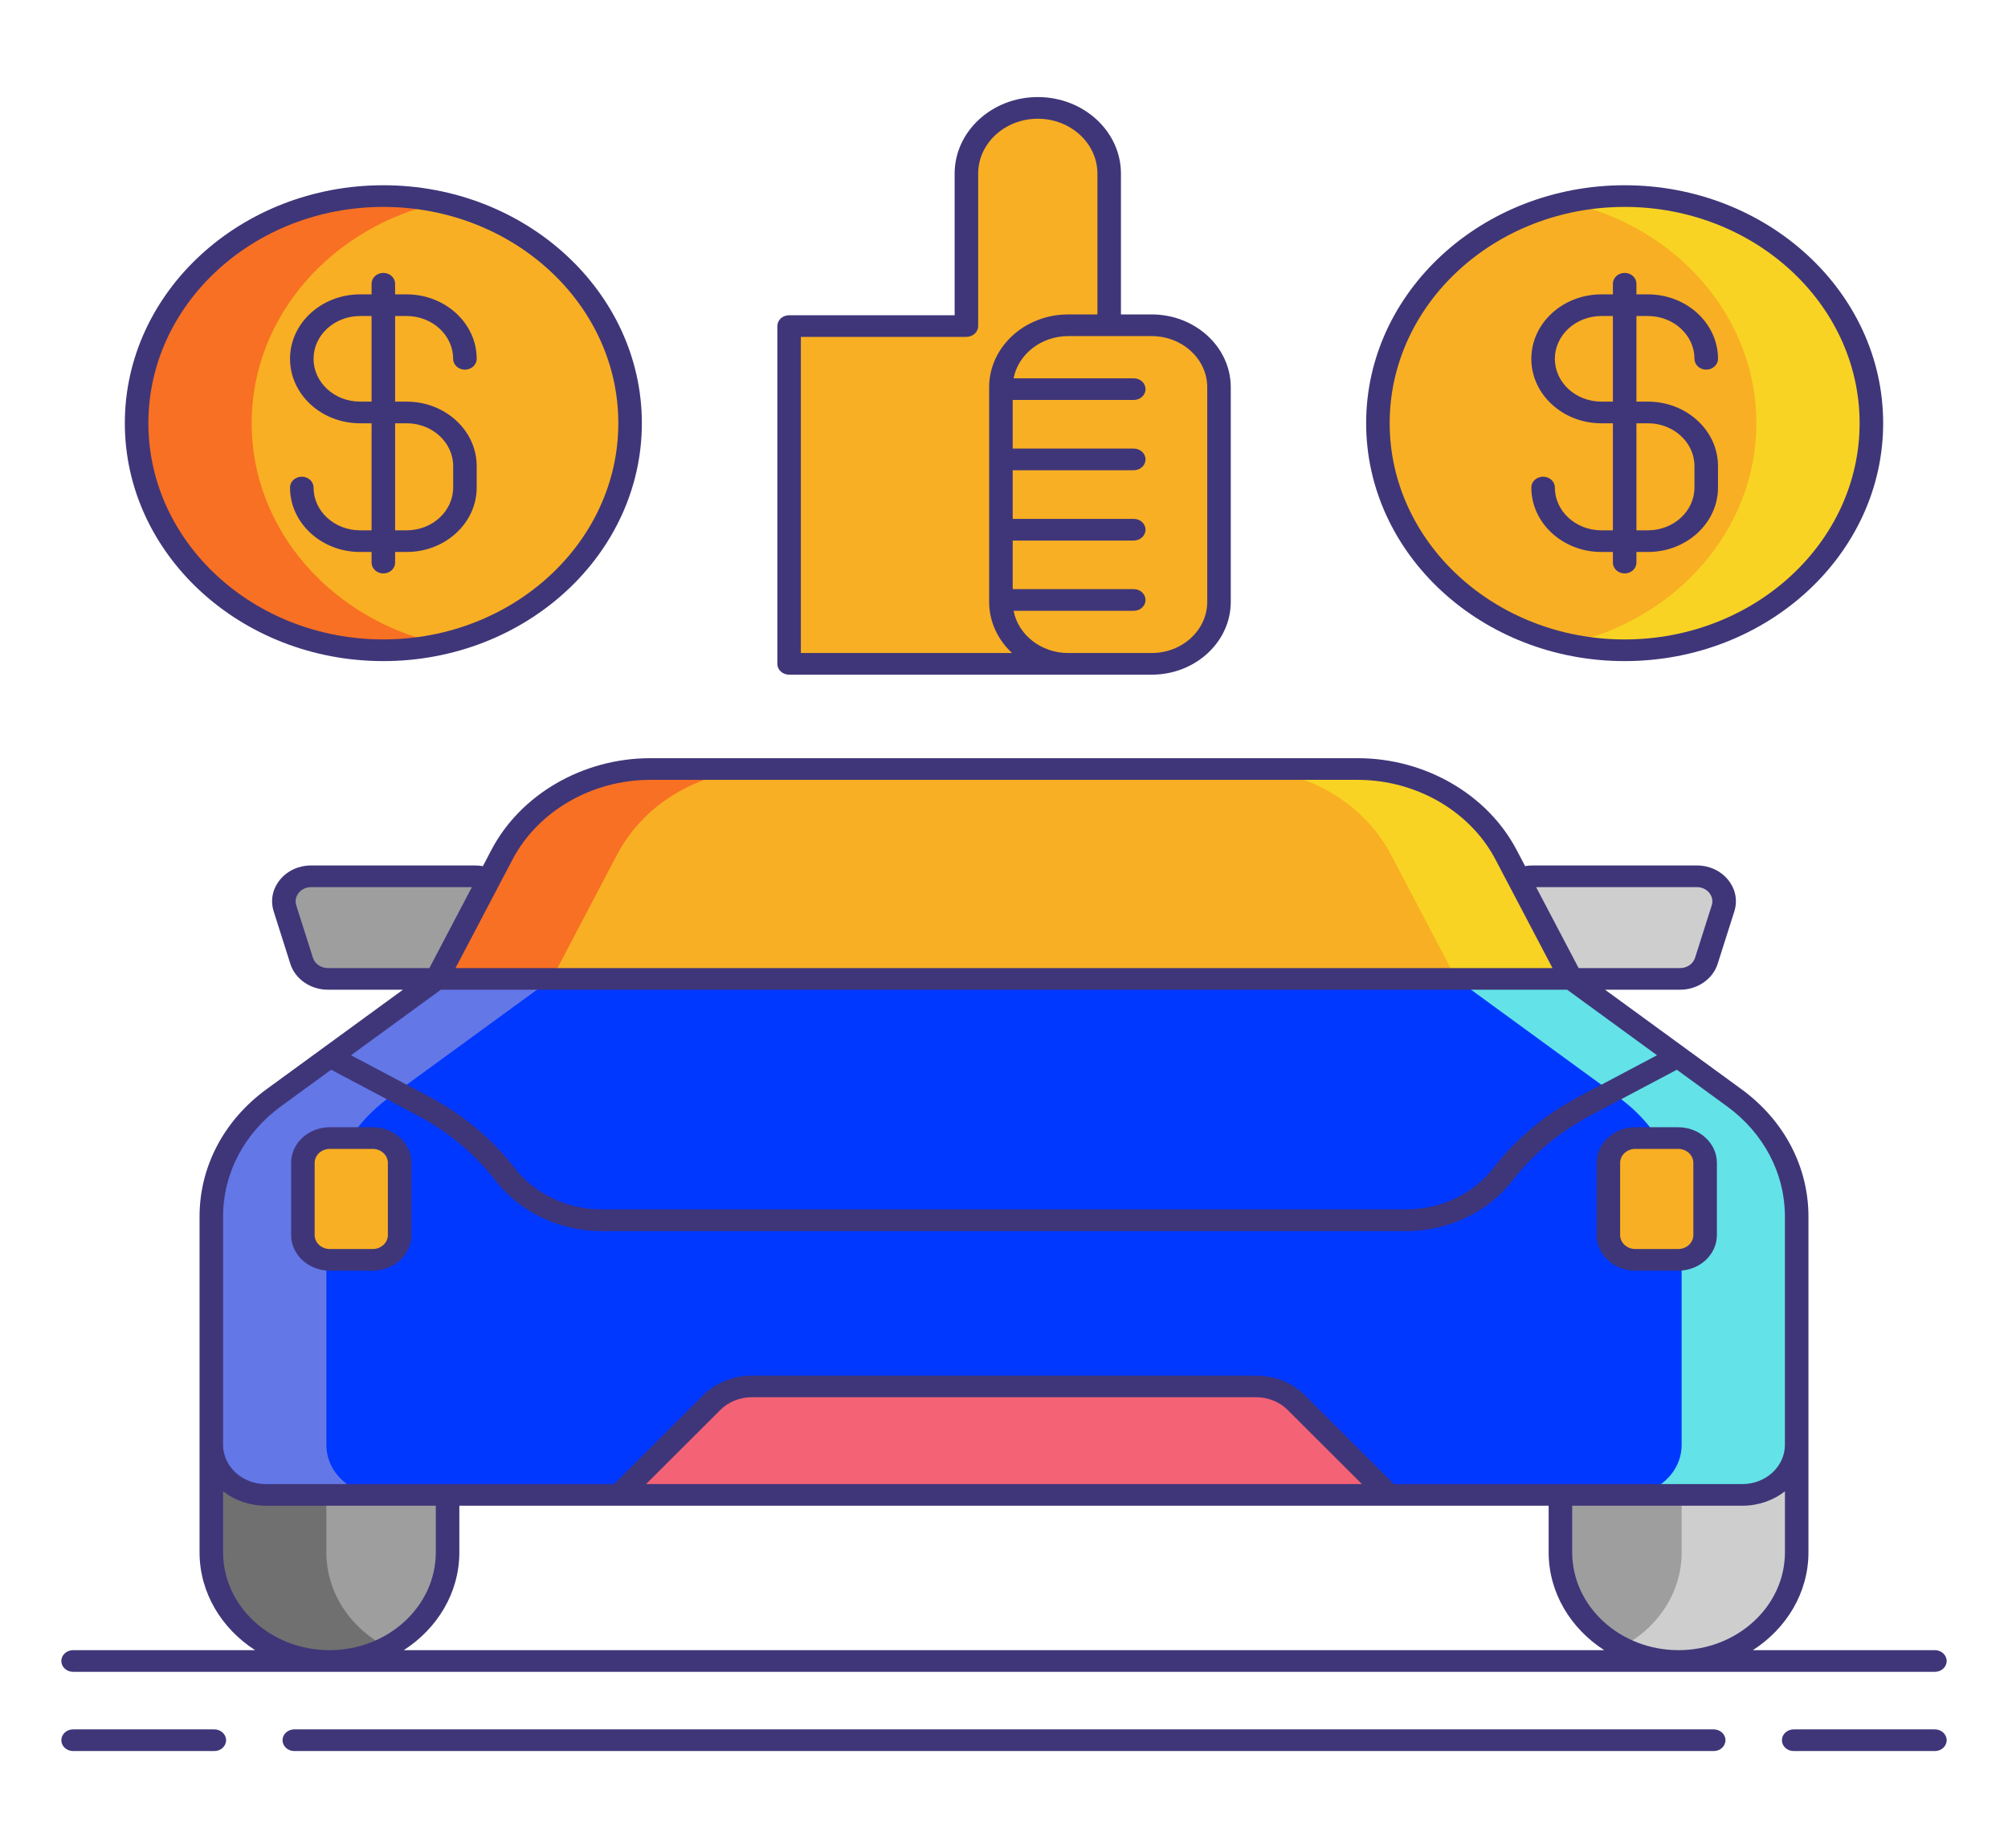 <svg width="88" height="81" viewBox="0 0 88 81" fill="none" xmlns="http://www.w3.org/2000/svg">
<path d="M73.562 72.799C70.703 72.799 68.385 70.665 68.385 68.034V62.068H78.739V68.034C78.739 70.665 76.421 72.799 73.562 72.799Z" fill="#9E9E9E"/>
<path d="M20.841 42.904H14.366C13.836 42.904 13.369 42.582 13.22 42.113L12.489 39.814C12.265 39.111 12.839 38.407 13.635 38.407H20.841C21.5 38.407 22.035 38.899 22.035 39.506V41.805C22.035 42.412 21.501 42.904 20.841 42.904V42.904Z" fill="#9E9E9E"/>
<path d="M67.159 42.904H73.634C74.164 42.904 74.631 42.582 74.78 42.113L75.511 39.814C75.735 39.111 75.161 38.407 74.365 38.407H67.159C66.5 38.407 65.965 38.899 65.965 39.506V41.805C65.965 42.412 66.5 42.904 67.159 42.904V42.904Z" fill="#CECECE"/>
<path d="M14.438 72.799C11.579 72.799 9.261 70.665 9.261 68.034V62.068H19.615V68.034C19.615 70.665 17.297 72.799 14.438 72.799V72.799Z" fill="#9E9E9E"/>
<path d="M14.303 68.034V62.068H9.261V68.034C9.261 70.665 11.579 72.799 14.438 72.799C15.354 72.799 16.212 72.578 16.959 72.194C15.375 71.379 14.303 69.823 14.303 68.034Z" fill="#707070"/>
<path d="M73.698 68.034V62.068H78.739V68.034C78.739 70.665 76.421 72.799 73.562 72.799C72.647 72.799 71.788 72.578 71.042 72.194C72.625 71.379 73.698 69.823 73.698 68.034Z" fill="#CECECE"/>
<path d="M76.002 48.114L68.86 42.905L66.001 37.461C64.796 35.165 62.269 33.706 59.499 33.706H28.501C25.731 33.706 23.204 35.165 21.999 37.461L19.14 42.905L11.998 48.114C10.269 49.375 9.261 51.294 9.261 53.324V63.327C9.261 64.538 10.328 65.52 11.644 65.52H76.356C77.672 65.52 78.739 64.538 78.739 63.327V53.324C78.739 51.294 77.731 49.375 76.002 48.114Z" fill="#63BCE7"/>
<path d="M76.002 48.113L68.86 42.904H19.141L11.998 48.113C10.27 49.374 9.262 51.293 9.262 53.323V63.326C9.262 64.537 10.328 65.519 11.644 65.519H76.357C77.673 65.519 78.74 64.537 78.74 63.326V53.323C78.74 51.293 77.732 49.374 76.002 48.113V48.113Z" fill="#0038FF"/>
<path d="M14.303 63.326V53.323C14.303 51.293 15.311 49.374 17.04 48.113L24.182 42.904H19.141L11.998 48.113C10.27 49.374 9.262 51.293 9.262 53.323V63.326C9.262 64.537 10.328 65.519 11.644 65.519H16.686C15.37 65.519 14.303 64.537 14.303 63.326Z" fill="#6377E7"/>
<path d="M73.697 63.326V53.323C73.697 51.293 72.689 49.374 70.961 48.113L63.818 42.904H68.86L76.003 48.113C77.731 49.374 78.739 51.293 78.739 53.323V63.326C78.739 64.537 77.672 65.519 76.357 65.519H71.315C72.631 65.519 73.697 64.537 73.697 63.326Z" fill="#63E2E7"/>
<path d="M68.86 42.904L66.001 37.46C64.796 35.164 62.269 33.705 59.499 33.705H28.501C25.73 33.705 23.204 35.164 21.999 37.46L19.14 42.904H68.86Z" fill="#F8AF23"/>
<path d="M33.543 33.706H28.501C25.73 33.706 23.204 35.164 21.999 37.46L19.14 42.904H24.182L27.041 37.46C28.246 35.164 30.772 33.706 33.543 33.706V33.706Z" fill="#F87023"/>
<path d="M54.458 33.706H59.499C62.27 33.706 64.796 35.164 66.002 37.46L68.86 42.904H63.819L60.96 37.46C59.754 35.164 57.228 33.706 54.458 33.706V33.706Z" fill="#F8D323"/>
<path d="M55.055 60.764H32.945C32.28 60.764 31.645 61.02 31.194 61.471L27.136 65.519H60.864L56.806 61.471C56.355 61.02 55.72 60.764 55.055 60.764Z" fill="#F46275"/>
<path d="M16.333 55.218H14.455C13.803 55.218 13.274 54.731 13.274 54.13V50.967C13.274 50.366 13.803 49.88 14.455 49.88H16.333C16.985 49.88 17.514 50.366 17.514 50.967V54.13C17.514 54.731 16.985 55.218 16.333 55.218V55.218Z" fill="#F8AF23"/>
<path d="M73.545 55.218H71.668C71.015 55.218 70.487 54.731 70.487 54.13V50.967C70.487 50.366 71.015 49.88 71.668 49.88H73.545C74.198 49.88 74.726 50.366 74.726 50.967V54.13C74.726 54.731 74.198 55.218 73.545 55.218Z" fill="#F8AF23"/>
<path d="M34.583 14.29H42.353V7.609C42.353 6.019 43.754 4.729 45.481 4.729C47.209 4.729 48.61 6.019 48.61 7.609V29.095H34.583V14.29Z" fill="#F8AF23"/>
<path d="M46.817 14.256H50.471C52.102 14.256 53.423 15.472 53.423 16.973V26.379C53.423 27.879 52.102 29.095 50.471 29.095H46.817C45.187 29.095 43.865 27.879 43.865 26.379V16.973C43.865 15.472 45.187 14.256 46.817 14.256V14.256Z" fill="#F8AF23"/>
<path d="M16.8 28.5C22.772 28.5 27.613 24.044 27.613 18.547C27.613 13.05 22.772 8.594 16.8 8.594C10.828 8.594 5.987 13.05 5.987 18.547C5.987 24.044 10.828 28.5 16.8 28.5Z" fill="#F8AF23"/>
<path d="M11.028 18.547C11.028 13.849 14.565 9.915 19.321 8.869C18.512 8.691 17.668 8.594 16.8 8.594C10.828 8.594 5.987 13.05 5.987 18.547C5.987 24.044 10.828 28.5 16.8 28.5C17.668 28.5 18.512 28.403 19.321 28.225C14.565 27.179 11.028 23.244 11.028 18.547Z" fill="#F87023"/>
<path d="M71.2 28.5C77.172 28.5 82.013 24.044 82.013 18.547C82.013 13.05 77.172 8.594 71.2 8.594C65.228 8.594 60.387 13.05 60.387 18.547C60.387 24.044 65.228 28.5 71.2 28.5Z" fill="#F8AF23"/>
<path d="M76.972 18.547C76.972 13.849 73.435 9.915 68.679 8.869C69.489 8.691 70.332 8.594 71.2 8.594C77.172 8.594 82.013 13.05 82.013 18.547C82.013 24.044 77.172 28.5 71.2 28.5C70.332 28.5 69.488 28.403 68.679 28.225C73.435 27.179 76.972 23.244 76.972 18.547Z" fill="#F8D323"/>
<path d="M9.392 75.796H3.204C2.919 75.796 2.688 76.009 2.688 76.271C2.688 76.533 2.919 76.746 3.204 76.746H9.392C9.677 76.746 9.908 76.533 9.908 76.271C9.908 76.009 9.677 75.796 9.392 75.796Z" fill="#3F3679"/>
<path d="M84.796 75.796H78.608C78.323 75.796 78.092 76.009 78.092 76.271C78.092 76.533 78.323 76.746 78.608 76.746H84.796C85.081 76.746 85.312 76.533 85.312 76.271C85.312 76.009 85.081 75.796 84.796 75.796Z" fill="#3F3679"/>
<path d="M75.102 75.796H12.898C12.613 75.796 12.382 76.009 12.382 76.271C12.382 76.533 12.613 76.746 12.898 76.746H75.103C75.388 76.746 75.618 76.533 75.618 76.271C75.618 76.009 75.387 75.796 75.102 75.796Z" fill="#3F3679"/>
<path d="M3.204 73.274H84.796C85.081 73.274 85.312 73.061 85.312 72.799C85.312 72.537 85.081 72.324 84.796 72.324H76.82C78.29 71.376 79.255 69.808 79.255 68.034V63.326V62.067V53.323C79.255 51.135 78.186 49.1 76.323 47.741L70.341 43.378H73.634C74.388 43.378 75.063 42.913 75.275 42.246L76.006 39.947C76.158 39.467 76.059 38.962 75.733 38.562C75.407 38.161 74.908 37.932 74.365 37.932H67.159C67.05 37.932 66.943 37.942 66.838 37.961L66.466 37.253C65.183 34.809 62.448 33.23 59.499 33.23H28.501C25.552 33.23 22.818 34.809 21.534 37.253L21.162 37.963C21.056 37.944 20.949 37.932 20.841 37.932H13.635C13.092 37.932 12.593 38.161 12.267 38.562C11.941 38.962 11.842 39.467 11.995 39.947L12.725 42.246C12.937 42.913 13.612 43.378 14.366 43.378H17.659L11.678 47.741C9.814 49.1 8.745 51.135 8.745 53.323V62.067V63.326V68.034C8.745 69.808 9.71 71.376 11.18 72.324H3.204C2.919 72.324 2.688 72.537 2.688 72.799C2.688 73.061 2.919 73.274 3.204 73.274V73.274ZM17.696 72.324C19.166 71.376 20.131 69.808 20.131 68.034V65.994H27.136H60.864H67.869V68.034C67.869 69.808 68.834 71.376 70.304 72.324H17.696ZM28.313 65.045L31.573 61.792C31.925 61.441 32.425 61.239 32.945 61.239H55.055C55.575 61.239 56.075 61.441 56.427 61.792L59.687 65.045H28.313ZM73.562 72.324C70.992 72.324 68.901 70.4 68.901 68.034V65.994H76.356C77.067 65.994 77.719 65.756 78.224 65.363V68.034C78.224 70.4 76.132 72.324 73.562 72.324V72.324ZM68.68 43.378L72.618 46.25L69.202 48.059C67.707 48.851 66.44 49.908 65.439 51.201C64.562 52.332 63.138 53.007 61.629 53.007H26.372C24.862 53.007 23.438 52.332 22.562 51.201C21.561 49.908 20.294 48.851 18.798 48.059L15.383 46.25L19.32 43.378H20.841H68.68V43.378ZM74.365 38.881C74.581 38.881 74.778 38.972 74.908 39.131C75.037 39.29 75.076 39.491 75.016 39.681L74.285 41.98C74.201 42.245 73.933 42.429 73.634 42.429H69.183L67.32 38.881H74.365ZM28.501 34.18H59.499C62.055 34.18 64.425 35.548 65.537 37.667L68.038 42.429H20.841H19.962L22.463 37.667C23.576 35.548 25.945 34.18 28.501 34.18V34.18ZM13.715 41.98L12.984 39.681C12.924 39.491 12.963 39.29 13.092 39.131C13.222 38.972 13.42 38.881 13.635 38.881H20.68L18.817 42.429H14.366C14.067 42.429 13.799 42.245 13.715 41.98V41.98ZM9.777 53.323C9.777 51.427 10.703 49.663 12.318 48.485L14.514 46.883C14.519 46.886 14.523 46.89 14.527 46.892L18.284 48.882C19.65 49.605 20.807 50.571 21.722 51.752C22.791 53.133 24.529 53.957 26.371 53.957H61.628C63.471 53.957 65.209 53.133 66.278 51.752C67.193 50.571 68.349 49.605 69.716 48.882L73.472 46.893C73.477 46.89 73.481 46.887 73.486 46.884L75.681 48.485C77.297 49.663 78.223 51.427 78.223 53.324V62.068V63.326C78.223 64.274 77.385 65.045 76.356 65.045H61.089L57.185 61.149C56.638 60.603 55.861 60.29 55.054 60.29H32.945C32.138 60.29 31.362 60.603 30.815 61.149L26.91 65.045H11.644C10.614 65.045 9.777 64.274 9.777 63.326V62.068V53.323ZM9.777 68.034V65.363C10.282 65.756 10.933 65.994 11.644 65.994H19.099V68.034C19.099 70.4 17.008 72.324 14.438 72.324C11.868 72.324 9.777 70.4 9.777 68.034Z" fill="#3F3679"/>
<path d="M14.455 55.692H16.333C17.268 55.692 18.029 54.992 18.029 54.13V50.967C18.029 50.105 17.268 49.405 16.333 49.405H14.455C13.519 49.405 12.758 50.105 12.758 50.967V54.13C12.758 54.991 13.519 55.692 14.455 55.692ZM13.79 50.967C13.79 50.629 14.088 50.354 14.455 50.354H16.333C16.699 50.354 16.998 50.629 16.998 50.967V54.13C16.998 54.468 16.699 54.743 16.333 54.743H14.455C14.088 54.743 13.79 54.468 13.79 54.13V50.967Z" fill="#3F3679"/>
<path d="M71.668 55.692H73.545C74.481 55.692 75.242 54.992 75.242 54.13V50.967C75.242 50.105 74.481 49.405 73.545 49.405H71.668C70.732 49.405 69.971 50.105 69.971 50.967V54.13C69.971 54.991 70.732 55.692 71.668 55.692ZM71.002 50.967C71.002 50.629 71.301 50.354 71.668 50.354H73.545C73.912 50.354 74.21 50.629 74.21 50.967V54.13C74.21 54.468 73.912 54.743 73.545 54.743H71.668C71.301 54.743 71.002 54.468 71.002 54.13V50.967Z" fill="#3F3679"/>
<path d="M34.583 29.57H46.816H48.609H50.471C52.383 29.57 53.938 28.139 53.938 26.379V16.973C53.938 15.213 52.383 13.781 50.471 13.781H49.125V7.609C49.125 5.759 47.49 4.254 45.481 4.254C43.472 4.254 41.837 5.759 41.837 7.609V13.816H34.583C34.298 13.816 34.067 14.028 34.067 14.29V29.096C34.067 29.358 34.298 29.57 34.583 29.57ZM52.907 16.973V26.379C52.907 27.615 51.815 28.621 50.472 28.621H48.61H46.817C45.619 28.621 44.623 27.82 44.42 26.77H49.687C49.972 26.77 50.202 26.558 50.202 26.296C50.202 26.034 49.972 25.821 49.687 25.821H44.381V23.691H49.687C49.972 23.691 50.202 23.478 50.202 23.216C50.202 22.954 49.972 22.741 49.687 22.741H44.381V20.61H49.687C49.972 20.61 50.202 20.398 50.202 20.136C50.202 19.873 49.972 19.661 49.687 19.661H44.381V17.53H49.687C49.972 17.53 50.202 17.318 50.202 17.056C50.202 16.794 49.972 16.581 49.687 16.581H44.42C44.623 15.531 45.619 14.731 46.817 14.731H50.472C51.815 14.731 52.907 15.736 52.907 16.973ZM35.098 14.765H42.352C42.638 14.765 42.868 14.553 42.868 14.29V7.609C42.868 6.283 44.04 5.204 45.481 5.204C46.922 5.204 48.094 6.283 48.094 7.609V13.781H46.816C44.904 13.781 43.349 15.213 43.349 16.973V26.379C43.349 27.252 43.733 28.044 44.353 28.621H35.098V14.765Z" fill="#3F3679"/>
<path d="M16.8 28.975C23.047 28.975 28.129 24.297 28.129 18.547C28.129 12.797 23.047 8.119 16.8 8.119C10.553 8.119 5.471 12.797 5.471 18.547C5.471 24.297 10.553 28.975 16.8 28.975ZM16.8 9.069C22.478 9.069 27.098 13.321 27.098 18.547C27.098 23.773 22.478 28.025 16.8 28.025C11.122 28.025 6.503 23.773 6.503 18.547C6.503 13.321 11.122 9.069 16.8 9.069V9.069Z" fill="#3F3679"/>
<path d="M15.779 23.243C14.655 23.243 13.741 22.402 13.741 21.367C13.741 21.105 13.51 20.893 13.225 20.893C12.94 20.893 12.71 21.105 12.71 21.367C12.71 22.925 14.086 24.192 15.779 24.192H16.284V24.658C16.284 24.921 16.515 25.133 16.8 25.133C17.085 25.133 17.316 24.921 17.316 24.658V24.192H17.822C19.514 24.192 20.891 22.925 20.891 21.367V20.427C20.891 18.87 19.514 17.603 17.822 17.603H17.316V13.851H17.822C18.945 13.851 19.859 14.692 19.859 15.726C19.859 15.989 20.09 16.201 20.375 16.201C20.66 16.201 20.891 15.989 20.891 15.726C20.891 14.169 19.514 12.902 17.822 12.902H17.316V12.436C17.316 12.174 17.085 11.961 16.8 11.961C16.515 11.961 16.284 12.174 16.284 12.436V12.902H15.779C14.086 12.902 12.71 14.169 12.71 15.726C12.71 17.284 14.086 18.552 15.779 18.552H16.284V23.243H15.779ZM15.779 17.602C14.655 17.602 13.741 16.761 13.741 15.726C13.741 14.692 14.655 13.851 15.779 13.851H16.284V17.602H15.779ZM17.316 18.552H17.822C18.946 18.552 19.86 19.393 19.86 20.427V21.367C19.86 22.402 18.946 23.243 17.822 23.243H17.316V18.552Z" fill="#3F3679"/>
<path d="M71.2 28.975C77.447 28.975 82.529 24.297 82.529 18.547C82.529 12.797 77.447 8.119 71.2 8.119C64.953 8.119 59.871 12.797 59.871 18.547C59.871 24.297 64.953 28.975 71.2 28.975ZM71.2 9.069C76.878 9.069 81.497 13.321 81.497 18.547C81.497 23.773 76.878 28.026 71.2 28.026C65.522 28.026 60.902 23.774 60.902 18.547C60.902 13.32 65.522 9.069 71.2 9.069V9.069Z" fill="#3F3679"/>
<path d="M70.179 23.243C69.055 23.243 68.141 22.402 68.141 21.367C68.141 21.105 67.91 20.893 67.626 20.893C67.341 20.893 67.11 21.105 67.11 21.367C67.11 22.925 68.487 24.192 70.179 24.192H70.685V24.658C70.685 24.921 70.915 25.133 71.201 25.133C71.486 25.133 71.716 24.921 71.716 24.658V24.192H72.222C73.914 24.192 75.291 22.925 75.291 21.367V20.427C75.291 18.87 73.914 17.603 72.222 17.603H71.716V13.851H72.222C73.346 13.851 74.26 14.692 74.26 15.726C74.26 15.989 74.49 16.201 74.775 16.201C75.06 16.201 75.291 15.989 75.291 15.726C75.291 14.169 73.914 12.902 72.222 12.902H71.716V12.436C71.716 12.174 71.486 11.961 71.201 11.961C70.915 11.961 70.685 12.174 70.685 12.436V12.902H70.179C68.487 12.902 67.11 14.169 67.11 15.726C67.11 17.284 68.487 18.552 70.179 18.552H70.685V23.243H70.179ZM70.179 17.602C69.055 17.602 68.141 16.761 68.141 15.726C68.141 14.692 69.055 13.851 70.179 13.851H70.685V17.602H70.179ZM71.716 18.552H72.221C73.345 18.552 74.259 19.393 74.259 20.427V21.367C74.259 22.402 73.345 23.243 72.221 23.243H71.716V18.552Z" fill="#3F3679"/>
</svg>
